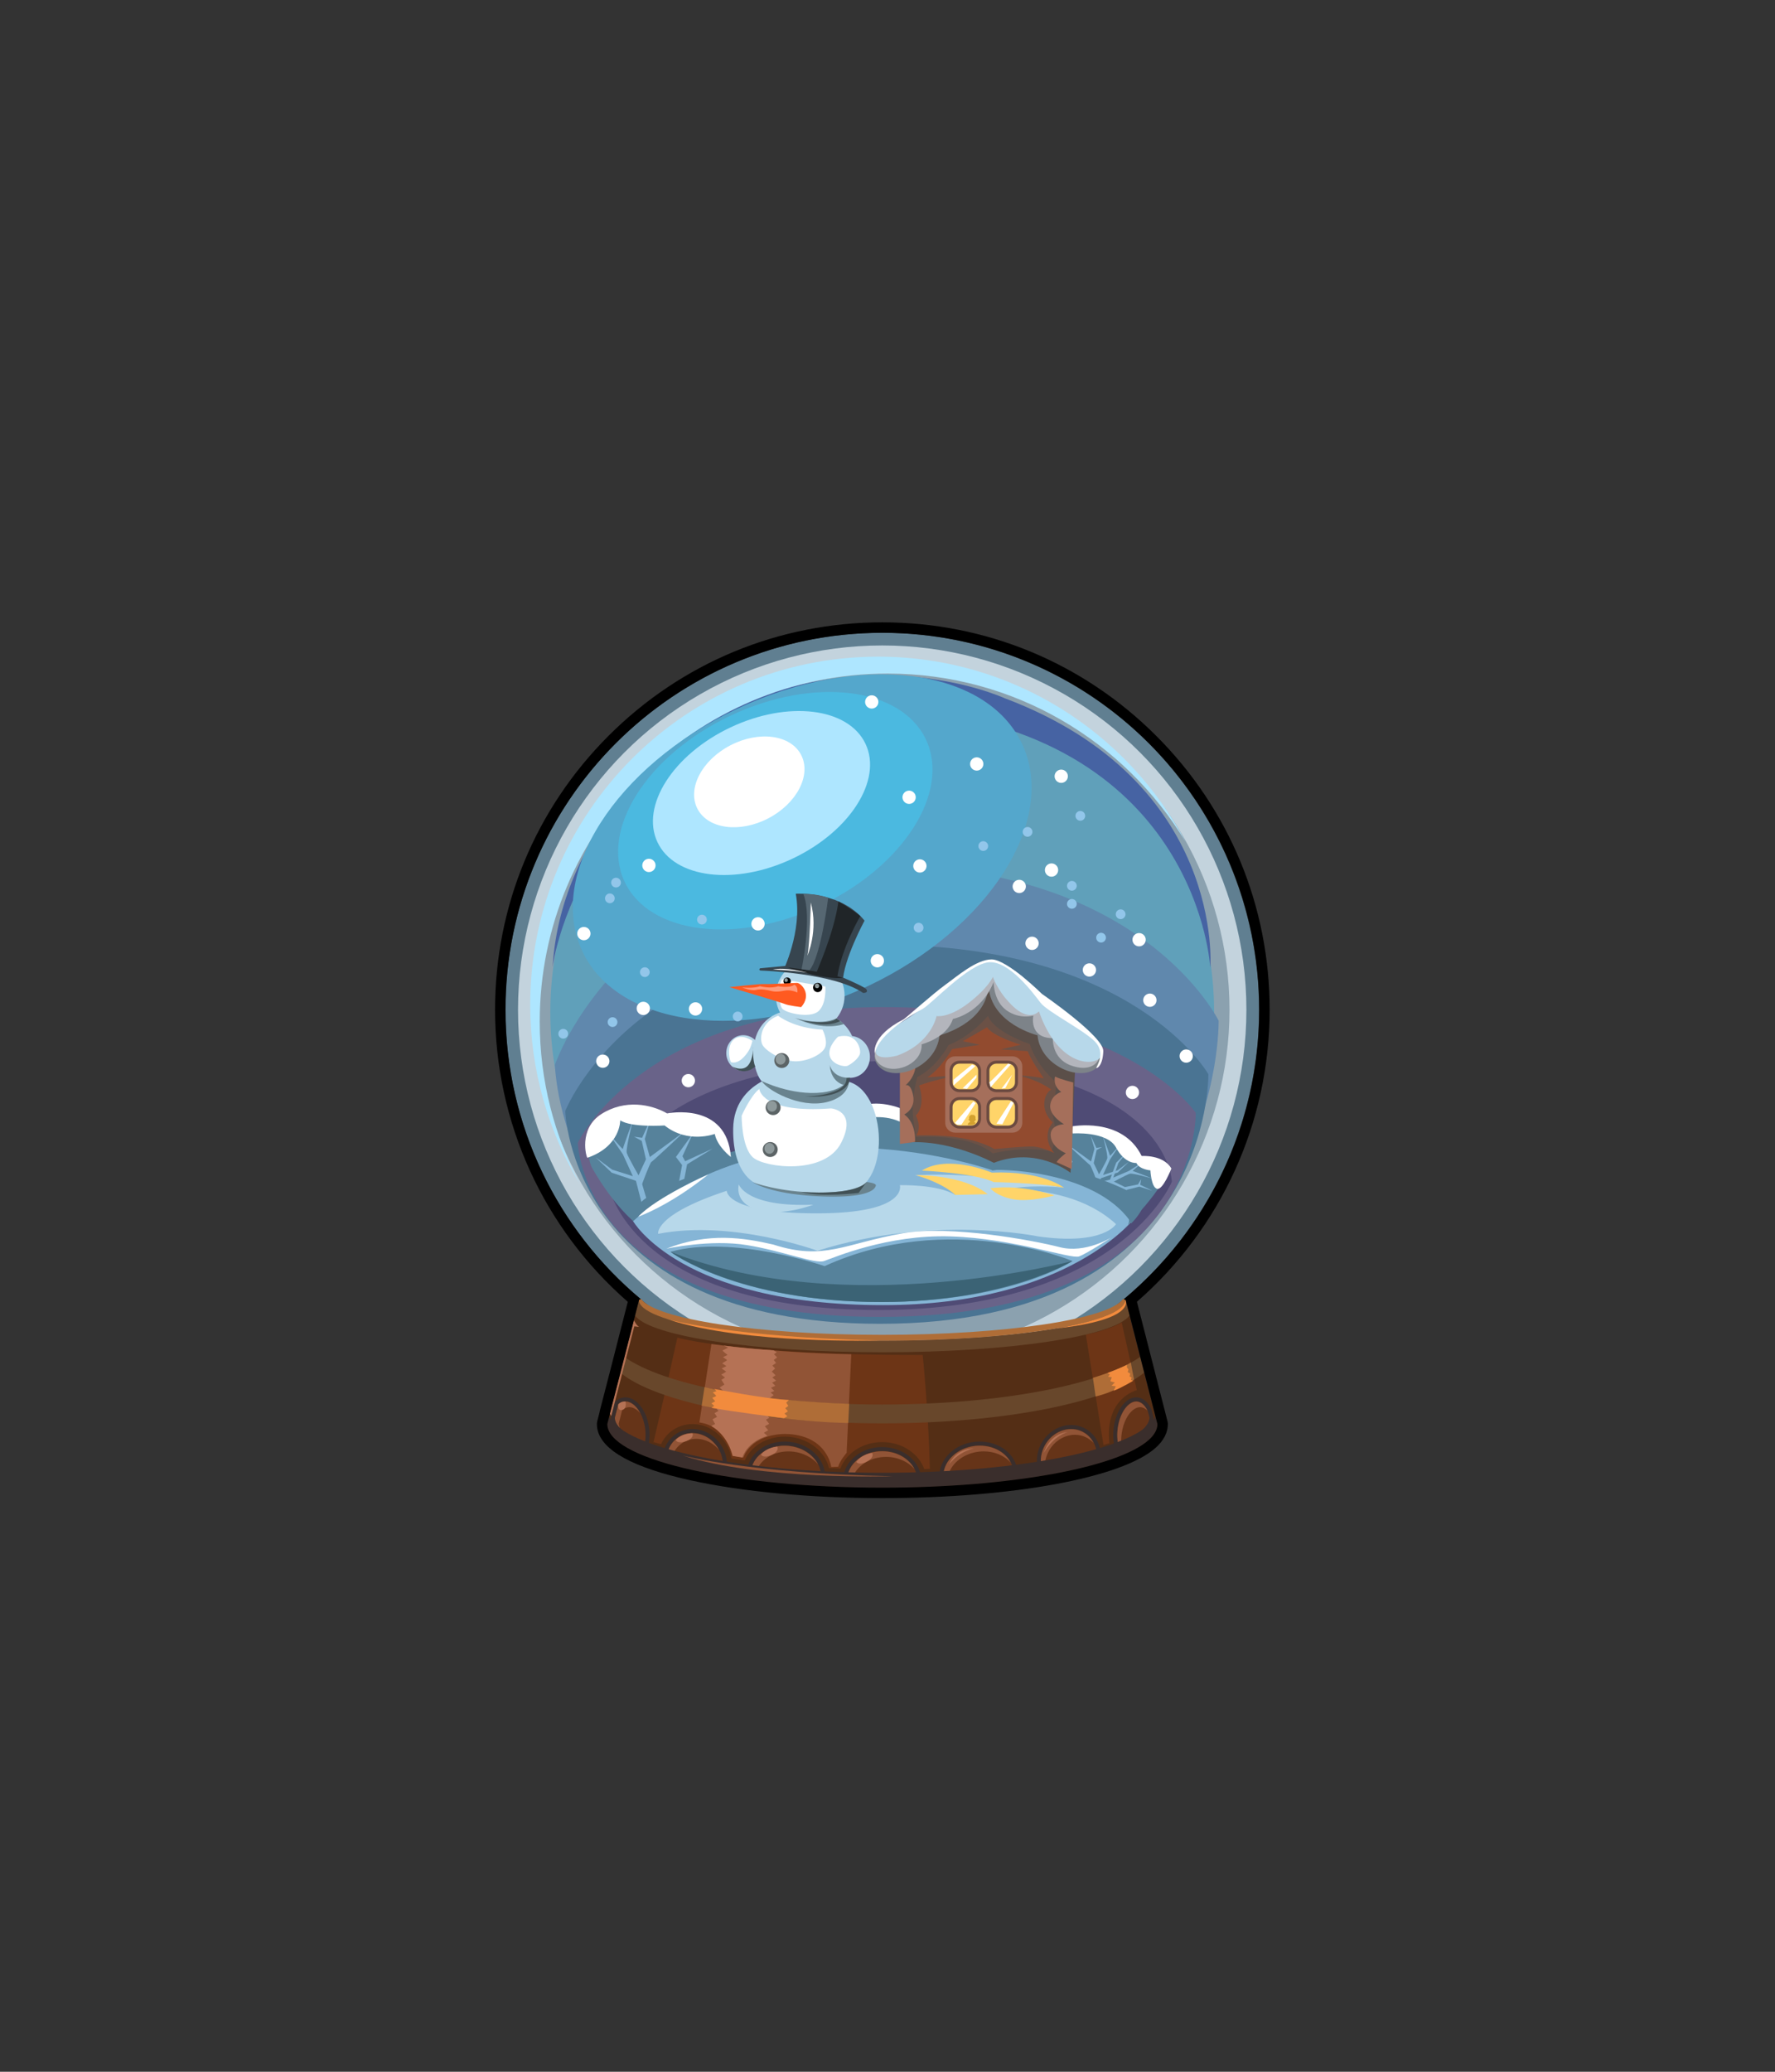<svg version="1.1" id="ALL" xmlns="http://www.w3.org/2000/svg" xmlns:xlink="http://www.w3.org/1999/xlink" x="0px" y="0px"
	 viewBox="0 0 510.24 595.28" style="enable-background:new 0 0 510.24 595.28;" xml:space="preserve">
<rect x="0" y="0" width="510.24" height="595.28" fill="#333333" stroke="none"/>
<style type="text/css">
	.st0{fill:#5D2D16;}
	.st1{fill:#7A3A2B;}
	.st2{fill:#C5743C;}
	.st3{fill:#C37D46;}
	.st4{fill:#526D32;}
	.st5{fill:#639916;}
	.st6{opacity:0.5;}
	.st7{fill:#83C121;}
	.st8{fill:#BAAB3F;}
	.st9{fill:#A57044;}
	.st10{fill:#B78253;}
	.st11{fill:#7F5038;}
	.st12{fill:#DA211E;}
	.st13{fill:#A80000;}
	.st14{fill:#F42A2A;}
	.st15{fill:#720000;}
	.st16{fill:#E5E7EA;}
	.st17{fill:#CBC8C3;}
	.st18{fill:#B2ACA4;}
	.st19{fill:#B2B6B7;}
	.st20{fill:#E88D0A;}
	.st21{fill:#963600;}
	.st22{fill:#FFD664;}
	.st23{fill:#FFFFFF;}
	.st24{fill:#510E0E;}
	.st25{fill:#D1B8A1;}
	.st26{fill:#3F4042;}
	.st27{fill:#EFEEED;}
	.st28{fill:#965632;}
	.st29{fill:#9E7954;}
	.st30{fill:#C69F6B;}
	.st31{fill:#B7AFA7;}
	.st32{fill:#84330F;}
	.st33{fill:#B3B0A1;}
	.st34{fill:#663E1D;}
	.st35{fill:#AA5B21;}
	.st36{fill:#682A00;}
	.st37{fill:#CC0000;}
	.st38{fill:#880000;}
	.st39{fill:#1BBDEF;}
	.st40{fill:#83FFFF;}
	.st41{fill:#D7FFFE;}
	.st42{fill:#C6541A;}
	.st43{fill:#8C3610;}
	.st44{fill:#D86C00;}
	.st45{fill:#F2790A;}
	.st46{fill:#F2B30A;}
	.st47{fill:#1A2B0E;}
	.st48{fill:#F78F1E;}
	.st49{fill:#FFD683;}
	.st50{fill:#FFBD48;}
	.st51{fill:#87FFFF;}
	.st52{fill:#FFCC00;}
	.st53{fill:#5B1E06;}
	.st54{fill:#30541A;}
	.st55{fill:#35720E;}
	.st56{fill:#9E3612;}
	.st57{fill:#48AA09;}
	.st58{fill:#FFA200;}
	.st59{fill:#C1006A;}
	.st60{fill:#7B2322;}
	.st61{fill:#D30056;}
	.st62{fill:#680E37;}
	.st63{fill:#7C193A;}
	.st64{fill:#FF2C72;}
	.st65{fill:#FF5A8D;}
	.st66{fill:#FF48D6;}
	.st67{fill:#FF6D9F;}
	.st68{fill:#E88725;}
	.st69{fill:#E8B425;}
	.st70{fill:#FFD15F;}
	.st71{fill:#893A28;}
	.st72{fill:#FFFF42;}
	.st73{fill:#2C7A3C;}
	.st74{fill:#295B31;}
	.st75{fill:#3BC458;}
	.st76{fill:#5E4031;}
	.st77{fill:#605F33;}
	.st78{fill:#82804A;}
	.st79{fill:#82533F;}
	.st80{fill:#A06955;}
	.st81{fill:#444332;}
	.st82{fill:#66686B;}
	.st83{fill:#B7AF51;}
	.st84{fill:#47462C;}
	.st85{fill:#C17B5D;}
	.st86{fill:#FFD346;}
	.st87{fill:#F7A800;}
	.st88{fill:#ED7601;}
	.st89{fill:#FFE18D;}
	.st90{fill:#FFB857;}
	.st91{fill:#8B9BAF;}
	.st92{fill:#9DC2EA;}
	.st93{fill:#AA0000;}
	.st94{fill:#EF7F22;}
	.st95{fill:#C17E3A;}
	.st96{fill:#82562E;}
	.st97{fill:#542906;}
	.st98{fill:#CE6B13;}
	.st99{fill:#FF9536;}
	.st100{fill:#FFD55F;}
	.st101{fill:#A85007;}
	.st102{fill:#E29652;}
	.st103{fill:#FFA861;}
	.st104{fill:#FF0000;}
	.st105{fill:#5DE7FF;}
	.st106{fill:#32323A;}
	.st107{fill:#D6CBBF;}
	.st108{fill:#EBE0CE;}
	.st109{fill:#E28F01;}
	.st110{fill:#C94727;}
	.st111{fill:#7A2413;}
	.st112{fill:#3B454C;}
	.st113{fill:#5B676D;}
	.st114{fill:#DD5D05;}
	.st115{fill:#FF8939;}
	.st116{fill:#FFF6E9;}
	.st117{fill:#FFCE00;}
	.st118{fill:#C59648;}
	.st119{fill:#936135;}
	.st120{fill:#FCB072;}
	.st121{fill:#CC7E52;}
	.st122{fill:#8E624C;}
	.st123{fill:#AC1212;}
	.st124{fill:#E5231A;}
	.st125{fill:#318D8A;}
	.st126{fill:#F4A32C;}
	.st127{fill:#FFC06C;}
	.st128{fill:#B5720F;}
	.st129{fill:#FFD1AE;}
	.st130{fill:#C4CCCE;}
	.st131{fill:#1F2023;}
	.st132{fill:#E3E5E5;}
	.st133{fill:#3F4144;}
	.st134{fill:#7C0D0D;}
	.st135{fill:#AEB7BA;}
	.st136{fill:#8A909E;}
	.st137{fill:#AA7B57;}
	.st138{fill:#B78570;}
	.st139{fill:#6E7E8E;}
	.st140{fill:#4B5D6B;}
	.st141{fill:#76797C;}
	.st142{fill:#FFCEA9;}
	.st143{fill:#BF744F;}
	.st144{fill:#FCC068;}
	.st145{fill:#D7DFE2;}
	.st146{fill:#7A8E93;}
	.st147{fill:#FF6161;}
	.st148{fill:#EFD5B6;}
	.st149{fill:#505356;}
	.st150{fill:#AAAAAA;}
	.st151{fill:#8E7C6F;}
	.st152{fill:#747B84;}
	.st153{fill:#EDD5C0;}
	.st154{fill:#A0805A;}
	.st155{fill:#725D46;}
	.st156{fill:#AA6333;}
	.st157{fill:#DBC09E;}
	.st158{fill:#6D4029;}
	.st159{fill:#826341;}
	.st160{fill:#E08032;}
	.st161{fill:#AF520C;}
	.st162{fill:#891313;}
	.st163{fill:#B73030;}
	.st164{fill:#E84242;}
	.st165{fill:#562708;}
	.st166{fill:#FFBE71;}
	.st167{fill:#603429;}
	.st168{fill:#FFA124;}
	.st169{fill:#696C70;}
	.st170{fill:#50555B;}
	.st171{fill:#8C9196;}
	.st172{fill:#E0E0E0;}
	.st173{fill:#FF4A4A;}
	.st174{fill:#607F91;}
	.st175{fill:#C3D3DD;}
	.st176{fill:#8BA1AF;}
	.st177{fill:#60A0BA;}
	.st178{fill:#6088AD;}
	.st179{fill:#4A7493;}
	.st180{fill:#696389;}
	.st181{fill:#4663A3;}
	.st182{fill:#AEE6FF;}
	.st183{fill:#54A7CC;}
	.st184{fill:#4BB9E0;}
	.st185{fill:#4F4B75;}
	.st186{fill:#542E15;}
	.st187{fill:#6D3516;}
	.st188{fill:#68472B;}
	.st189{fill:#AF6D37;}
	.st190{fill:#3A2E2C;}
	.st191{fill:#663418;}
	.st192{fill:#915436;}
	.st193{fill:#B57255;}
	.st194{fill:#F28B3D;}
	.st195{fill:#56829B;}
	.st196{fill:#85B5D6;}
	.st197{fill:#B7D8EA;}
	.st198{fill:#3B6375;}
	.st199{fill:#5C6466;}
	.st200{fill:#FF5A20;}
	.st201{fill:#37454F;}
	.st202{fill:#202528;}
	.st203{fill:#566772;}
	.st204{fill:#69838E;}
	.st205{fill:#415156;}
	.st206{fill:#8E999B;}
	.st207{fill:#FF9A7B;}
	.st208{fill:#5B4F49;}
	.st209{fill:#6B5146;}
	.st210{fill:#924B2F;}
	.st211{fill:#A56F5B;}
	.st212{fill:#6B4A40;}
	.st213{fill:#FFD469;}
	.st214{fill:#7D8389;}
	.st215{fill:#B3B5BC;}
	.st216{fill:#92C6EA;}
	.st217{fill:#D3A12F;}
	.st218{fill:#3353A3;}
	.st219{fill:#2D4068;}
	.st220{fill:#09425B;}
	.st221{fill:#FF4800;}
	.st222{fill:#32697C;}
	.st223{fill:#A8E0EF;}
	.st224{fill:#71C0DB;}
	.st225{fill:#6089C6;}
	.st226{fill:#009311;}
	.st227{fill:#08FF2E;}
	.st228{fill:#536D54;}
	.st229{fill:#C84229;}
	.st230{fill:#FF4229;}
	.st231{fill:#C85529;}
	.st232{fill:#FF5529;}
	.st233{fill:#B96829;}
	.st234{fill:#FF6829;}
	.st235{fill:#A48929;}
	.st236{fill:#FF8929;}
	.st237{fill:#A4CC29;}
	.st238{fill:#FFCC29;}
	.st239{fill:#00CE31;}
	.st240{fill:#A1CE31;}
	.st241{fill:#FFFF2E;}
	.st242{fill:#BBEDFF;}
	.st243{fill:#A9E7FF;}
	.st244{fill:#475572;}
	.st245{fill:#FF680C;}
	.st246{fill:#FFFF0C;}
	.st247{fill:#348AA5;}
	.st248{fill:#16638E;}
	.st249{opacity:0.15;fill:#FFFF0C;}
	.st250{opacity:0.15;fill:#71F0DC;}
	.st251{opacity:0.3;fill:#71F0DC;}
	.st252{fill:#80A9B2;}
	.st253{fill:#88E6FF;}
	.st254{fill:#5376A0;}
	.st255{fill:#6D9DCC;}
	.st256{fill:#90B4D3;}
	.st257{fill:#B7B4A7;}
	.st258{fill:#20314F;}
	.st259{fill:#FFD808;}
	.st260{fill:#CCCC6E;}
	.st261{fill:#A5C2D3;}
	.st262{fill:#FF8710;}
	.st263{fill:#C45800;}
	.st264{fill:#2791CC;}
	.st265{fill:#A01717;}
	.st266{fill:#E51717;}
	.st267{fill:#C90D0D;}
	.st268{fill:#FF7171;}
	.st269{fill:#FFB428;}
	.st270{fill:#BC0F0F;}
	.st271{fill:#F76A00;}
	.st272{fill:#C14000;}
	.st273{fill:#AA2800;}
	.st274{fill:#FFAB31;}
	.st275{fill:#F7C27C;}
	.st276{fill:#560D0D;}
	.st277{fill:#960202;}
	.st278{fill:#700F0F;}
	.st279{fill:#CC5200;}
	.st280{fill:#951717;}
	.st281{fill:#71F0DC;}
	.st282{opacity:0.37;fill:#FFFFFF;}
	.st283{opacity:0.5;fill:#A7FFFF;}
	.st284{fill:#FFEB38;}
	.st285{fill:#304777;}
	.st286{fill:#03EDFF;}
	.st287{opacity:0.3;}
	.st288{opacity:0.2;}
	.st289{fill:#74A1B5;}
	.st290{fill:#33F5FF;}
	.st291{opacity:0.3;fill:#33F5FF;}
	.st292{fill:#99FFFF;}
	.st293{fill:#FCF9D9;}
	.st294{fill:#546077;}
	.st295{fill:#E5E1A8;}
	.st296{fill:#478461;}
	.st297{fill:#D3B5A5;}
	.st298{fill:#DE4400;}
	.st299{fill:#F77991;}
	.st300{fill:#FFDCE0;}
	.st301{fill:#663E20;}
	.st302{fill:#9B5D3B;}
	.st303{fill:#3F2D27;}
	.st304{fill:#DBB06B;}
	.st305{fill:#AF834F;}
	.st306{fill:#493B33;}
	.st307{fill:#81574A;}
	.st308{fill:#CC9933;}
	.st309{fill:#FFFF93;}
	.st310{fill:#D1993F;}
	.st311{fill:#D1AA66;}
	.st312{opacity:0.2;fill:#FFFF93;}
	.st313{opacity:0.1;fill:#FFFF93;}
	.st314{opacity:0.1;fill:#FFFF89;}
	.st315{opacity:0.7;}
	.st316{fill:#BC874D;}
	.st317{opacity:0.4;fill:#444951;}
	.st318{opacity:0.3;fill:#373944;}
	.st319{fill:#775742;}
	.st320{opacity:0.5;fill:#444951;}
	.st321{fill:#969436;}
	.st322{fill:#4C3529;}
	.st323{fill:#D8A355;}
	.st324{fill:#FFD578;}
	.st325{opacity:0.4;fill:#FFD578;}
	.st326{fill:#A79253;}
	.st327{fill:#CBAC4E;}
	.st328{fill:#5E4F2A;}
	.st329{opacity:0.6;fill:#52575E;}
	.st330{fill:#E5CF4A;}
	.st331{opacity:0.6;}
	.st332{fill:#444951;}
	.st333{fill:#1D1D1D;}
	.st334{fill:#1D1D1B;}
	.st335{fill:#D38C54;}
	.st336{fill:#B4FFFF;}
	.st337{opacity:0.4;fill:#FFFFFF;}
	.st338{opacity:0.7;fill:#7A3A2B;}
	.st339{fill:#D3AF85;}
	.st340{fill:#F9CB9D;}
	.st341{opacity:0.6;fill:#5D2D16;}
	.st342{opacity:0.29;fill:#5D2D16;}
	.st343{fill:#4F3220;}
	.st344{fill:#775542;}
	.st345{fill:#E2C54C;}
	.st346{fill:#F2E8B3;}
	.st347{fill:#F7F8F6;}
	.st348{fill:#976616;}
	.st349{fill:#6F3B0C;}
	.st350{fill:#5A0C0C;}
	.st351{opacity:0.44;}
	.st352{opacity:0.46;fill:#350B00;}
	.st353{fill:#B1B4B9;}
	.st354{fill:#B1B4A5;}
	.st355{fill:#C9CACC;}
	.st356{fill:#E9EAEC;}
	.st357{opacity:0.5;fill:#E9EAEC;}
	.st358{opacity:0.4;fill:#E9EAEC;}
	.st359{opacity:0.7;fill:#FFFFFF;}
	.st360{opacity:0.5;fill:#FFFFFF;}
</style>
<g>
	<circle class="st174" cx="253.6" cy="290.15" r="108.33"/>
	<circle class="st175" cx="253.6" cy="290.15" r="104.69"/>
	<circle class="st176" cx="253.6" cy="290.15" r="99.83"/>
	<path class="st177" d="M253.6,195.4c-52.69,0-95.41,42.72-95.41,95.41c0,9.89,1.5,19.42,4.3,28.39
		c4.43-7.68,29.24-42.64,92.88-42.64c46.4,0,83.71,24.74,91.97,32.08c1.09-5.78,1.67-11.73,1.67-17.83
		C349.01,238.11,306.3,195.4,253.6,195.4z"/>
	<path class="st178" d="M159.52,305.93c0,0,19.5-57.2,94.27-57.2s96.52,44.54,96.52,44.54s1.5,85.99-97.44,85.99
		C161.01,379.26,159.52,305.93,159.52,305.93z"/>
	<path class="st179" d="M162.49,319.2c0,0,18.9-47.71,91.34-47.71s93.52,37.15,93.52,37.15s1.45,71.73-94.4,71.73
		C163.93,380.37,162.49,319.2,162.49,319.2z"/>
	<path class="st180" d="M166.09,328.38c0,0,18.16-39,87.77-39s89.87,30.37,89.87,30.37s1.39,58.64-90.72,58.64
		C167.49,378.38,166.09,328.38,166.09,328.38z"/>
	<path class="st181" d="M347.91,278.11c0,0,4.42-53.67-59.19-77.52c0,0-43.73-20.1-91.88,10.16c0,0-35.56,25.84-37.99,67.14
		c0,0,9.06-73.99,103.8-73.99C344.6,212.52,347.91,278.11,347.91,278.11z"/>
	<path class="st182" d="M155.15,293.55c0-55.23,44.78-100.01,100.01-100.01c36.35,0,68.17,19.4,85.68,48.4
		c-16.78-31.67-50.08-53.26-88.42-53.26c-55.23,0-100.01,44.78-100.01,100.01c0,18.88,5.24,36.54,14.33,51.61
		C159.34,326.35,155.15,310.44,155.15,293.55z"/>
	
		<ellipse transform="matrix(0.904 -0.427 0.427 0.904 -81.934 121.746)" class="st183" cx="230.63" cy="243.66" rx="69.89" ry="44.07"/>
	
		<ellipse transform="matrix(0.904 -0.427 0.427 0.904 -78.148 117.433)" class="st184" cx="222.9" cy="233.06" rx="47.9" ry="30.2"/>
	
		<ellipse transform="matrix(0.904 -0.427 0.427 0.904 -76.361 115.25)" class="st182" cx="218.93" cy="227.98" rx="33.08" ry="20.86"/>
	<path class="st185" d="M175.42,342.17c0,0,5.08-37.33,82.82-37.33s78.63,34.7,78.63,34.7s-15.02,36.86-84.37,36.86
		S175.42,342.17,175.42,342.17z"/>
</g>
<g>
	<path class="st186" d="M323.54,373.49c0,6.49-31.31,11.75-69.94,11.75s-69.94-5.26-69.94-11.75l-9.13,35.68
		c0,10.09,35.4,18.28,79.07,18.28s79.07-8.18,79.07-18.28L323.54,373.49z"/>
	<path class="st187" d="M322.44,380l4.34,19.44c0,0-9.28,2.21-7.88,15.24l-1.69,0.52l-5.08-31.73
		C312.13,383.46,318.02,382.43,322.44,380z"/>
	<path class="st187" d="M199.08,409.18c0.95,0,1.9,0.13,2.83,0.39c4.42,1.24,7.65,5.07,8.35,9.51c1.28,0.19,2.55,0.37,3.83,0.54
		c1.77-4.07,6.24-6.84,11.47-6.84c0.54,0,1.1,0.03,1.64,0.09c5.6,0.64,9.98,4.34,11.1,8.94c1.11,0.06,2.2,0.11,3.27,0.15
		c1.65-4.43,6.42-7.6,12.03-7.6c5.67,0,10.48,3.24,12.08,7.74c1.05-0.04,1.62-0.07,1.62-0.07c-0.37-16.05-2.06-32.69-2.06-32.69
		c-53.74,0-70.53-5.01-70.53-5.01c-3.02,13.77-6.85,30.04-6.85,30.04c0.72,0.2,1.44,0.4,2.16,0.59
		C191.65,411.44,195.08,409.18,199.08,409.18z"/>
	<path class="st188" d="M253.6,388.56c36.64,0,66.84-4.62,71.09-10.59l-1.15-4.48c0,6.49-31.31,11.75-69.94,11.75
		c-38.63,0-69.94-5.26-69.94-11.75l-1.15,4.48C186.77,383.93,216.96,388.56,253.6,388.56z"/>
	<path class="st189" d="M322.86,373.22c-4.14,5.81-33.57,10.32-69.29,10.32c-35.72,0-65.15-4.51-69.29-10.32l-0.65,0.27
		c0,6.49,31.31,11.75,69.94,11.75c38.63,0,69.94-5.26,69.94-11.75L322.86,373.22z"/>
	<path class="st190" d="M182.27,402.27c-1.95-1.23-4-0.94-5.56,0.55l-1.12,4.38c0,3.3,3.85,6.39,10.55,9.05
		c0.16-0.5,0.3-1.04,0.4-1.61C187.37,409.67,185.44,404.28,182.27,402.27z"/>
	<path class="st190" d="M201.53,410.94c-4.79-1.33-9.62,1.37-10.83,6.34c-0.04,0.18-0.07,0.37-0.1,0.55
		c5.08,1.61,11.28,3.01,18.33,4.15C209.47,417.01,206.21,412.25,201.53,410.94z"/>
	<path class="st190" d="M227.03,414.28c-5.89-0.66-11.34,2.68-12.23,7.79c-0.04,0.25-0.06,0.51-0.08,0.76
		c6.88,0.92,14.4,1.6,22.39,1.99c0.01-0.07,0.02-0.15,0.03-0.22C237.46,419.44,232.92,414.96,227.03,414.28z"/>
	<path class="st190" d="M253.59,415.78c-5.92,0-10.94,3.95-11.23,9.12c0,0.05,0,0.09,0,0.14c3.67,0.12,7.41,0.19,11.22,0.19
		c3.81,0,7.56-0.07,11.22-0.19c0-0.05,0-0.09,0-0.14C264.53,419.73,259.51,415.79,253.59,415.78z"/>
	<path class="st190" d="M280.15,414.28c-5.88,0.67-10.42,5.15-10.11,10.33c0,0.07,0.02,0.15,0.03,0.22
		c7.99-0.4,15.52-1.08,22.4-1.99c-0.02-0.25-0.04-0.51-0.08-0.76C291.5,416.97,286.04,413.62,280.15,414.28z"/>
	<path class="st190" d="M305.46,409.78c-4.76,1.34-8.05,6.31-7.31,11.41c0.04,0.27,0.1,0.53,0.16,0.79
		c6.97-1.13,13.1-2.51,18.14-4.1c-0.02-0.59-0.1-1.18-0.24-1.76C315.01,411.14,310.21,408.45,305.46,409.78z"/>
	<path class="st190" d="M331.59,407.2l-0.53-2.06c-1.43-3.37-4.21-4.59-6.8-2.88c-3.02,2.01-4.86,7.41-4.06,12.38
		c0.1,0.64,0.25,1.23,0.43,1.78C327.59,413.72,331.59,410.57,331.59,407.2z"/>
	<g>
		<path class="st191" d="M185.36,414.7c-5.47-2.35-8.51-4.94-8.62-7.37l1-3.9c0.63-0.52,1.33-0.8,2.04-0.8
			c0.62,0,1.25,0.2,1.87,0.59c2.81,1.78,4.49,6.82,3.75,11.23C185.39,414.54,185.38,414.62,185.36,414.7z"/>
		<path class="st191" d="M207.83,420.65c-6.03-1.02-11.36-2.22-15.88-3.59c0.99-3.21,3.8-5.33,7.13-5.33c0.71,0,1.44,0.1,2.14,0.3
			C204.99,413.08,207.71,416.73,207.83,420.65z"/>
		<path class="st191" d="M236,423.63c-6.98-0.37-13.69-0.97-19.98-1.78c0.89-3.8,4.82-6.52,9.53-6.52c0.45,0,0.9,0.03,1.35,0.08
			C231.91,415.98,235.73,419.51,236,423.63z"/>
		<path class="st191" d="M253.59,424.1c-3.28,0-6.63-0.05-9.96-0.15c0.79-4,4.96-7.03,9.96-7.03c4.99,0,9.15,3.02,9.95,7.03
			C260.22,424.05,256.88,424.1,253.59,424.1z"/>
		<path class="st191" d="M271.19,423.63c0.28-4.14,4.09-7.65,9.09-8.23c0.45-0.05,0.9-0.08,1.35-0.08c4.71,0,8.65,2.72,9.53,6.52
			C284.88,422.66,278.17,423.26,271.19,423.63z"/>
		<path class="st191" d="M299.24,420.67c-0.45-4.37,2.36-8.63,6.53-9.8c0.7-0.2,1.41-0.3,2.12-0.3c3.47,0,6.37,2.33,7.21,5.81
			c0.05,0.22,0.1,0.45,0.13,0.69C310.69,418.44,305.32,419.65,299.24,420.67z"/>
		<path class="st191" d="M321.33,414.47c-0.71-4.42,0.89-9.47,3.57-11.26c0.58-0.38,1.16-0.58,1.73-0.58c1.31,0,2.55,1.08,3.34,2.88
			l0.47,1.82c-0.11,2.5-3.29,5.15-9.03,7.55C321.38,414.75,321.36,414.61,321.33,414.47z"/>
	</g>
	<g>
		<path class="st192" d="M178.86,405.12c0.63-0.52,1.33-0.8,2.04-0.8c0.62,0,1.25,0.2,1.87,0.59c0.46,0.29,0.88,0.67,1.27,1.11
			c-0.64-1.18-1.45-2.14-2.38-2.73c-0.62-0.39-1.25-0.59-1.87-0.59c-0.72,0-1.42,0.27-2.04,0.8l-1,3.9
			c0.04,0.95,0.53,1.92,1.43,2.89c-0.19-0.43-0.3-0.85-0.32-1.27L178.86,405.12z"/>
		<path class="st192" d="M200.19,413.43c0.71,0,1.44,0.1,2.14,0.3c1.72,0.48,3.22,1.51,4.35,2.85c-1.16-2.13-3.11-3.81-5.47-4.47
			c-0.71-0.2-1.43-0.3-2.14-0.3c-3.33,0-6.14,2.12-7.13,5.33c0.51,0.16,1.04,0.31,1.58,0.46
			C194.77,415.05,197.28,413.43,200.19,413.43z"/>
		<path class="st192" d="M226.67,417.03c0.45,0,0.9,0.03,1.35,0.08c2.95,0.34,5.48,1.7,7.12,3.61c-1.44-2.73-4.5-4.8-8.23-5.23
			c-0.45-0.05-0.9-0.08-1.35-0.08c-4.71,0-8.65,2.72-9.53,6.52c0.53,0.07,1.08,0.13,1.62,0.19
			C219.06,419.09,222.57,417.03,226.67,417.03z"/>
		<path class="st192" d="M254.71,418.61c3.34,0,6.29,1.36,8.13,3.45c-1.56-2.99-5.11-5.06-9.25-5.07c-5,0-9.17,3.03-9.96,7.03
			c0.54,0.02,1.09,0.02,1.63,0.04C246.71,420.87,250.39,418.62,254.71,418.61z"/>
		<path class="st192" d="M281.4,417.1c0.45-0.05,0.9-0.08,1.35-0.08c3.19,0,6.02,1.25,7.79,3.23c-1.5-2.9-4.92-4.85-8.91-4.85
			c-0.45,0-0.9,0.03-1.35,0.08c-5,0.57-8.81,4.09-9.09,8.23c0.49-0.03,0.96-0.06,1.45-0.09C273.7,420.26,277.11,417.6,281.4,417.1z"
			/>
		<path class="st192" d="M306.88,412.56c0.7-0.2,1.41-0.3,2.12-0.3c2.12,0,4.02,0.88,5.38,2.35c-1.27-2.43-3.68-3.97-6.49-3.97
			c-0.71,0-1.42,0.1-2.12,0.3c-4.17,1.17-6.98,5.43-6.53,9.8c0.38-0.06,0.74-0.13,1.12-0.2
			C300.72,416.87,303.29,413.57,306.88,412.56z"/>
		<path class="st192" d="M326.02,404.9c0.58-0.38,1.16-0.58,1.73-0.58c0.74,0,1.46,0.36,2.09,0.99c-0.79-1.63-1.97-2.61-3.2-2.61
			c-0.57,0-1.15,0.19-1.73,0.58c-2.68,1.78-4.28,6.83-3.57,11.26c0.02,0.14,0.05,0.28,0.07,0.42c0.3-0.13,0.6-0.25,0.89-0.38
			C322.14,410.59,323.66,406.47,326.02,404.9z"/>
	</g>
	<path class="st190" d="M253.6,423.18c-40.56,0-73.96-7.06-78.52-16.15l-0.55,2.15c0,10.09,35.4,18.28,79.07,18.28
		c43.67,0,79.07-8.18,79.07-18.28l-0.55-2.15C327.57,416.12,294.16,423.18,253.6,423.18z"/>
	<path class="st192" d="M201.04,408.71l3.46-22.53c0,0,17.08,2.5,40.2,2.94l-1.33,28.34c0,0-1.91,2.13-2.43,3.98l-1.99,0.07
		c0,0-1.1-9.35-13.4-9.5c-10.01,0.29-11.85,6.77-11.85,6.77l-2.72-0.44C210.98,418.36,209.21,409.89,201.04,408.71z"/>
	<path class="st188" d="M179.47,389.88l-1.16,4.52c10.22,8.45,40.05,14.57,75.29,14.57s65.07-6.12,75.29-14.57l-1.16-4.52
		c-11.18,7.99-40.15,13.68-74.13,13.68C219.62,403.56,190.65,397.87,179.47,389.88z"/>
	<path class="st189" d="M202.53,398.55l-0.83,5.34c0,0,22.09,4.6,42.13,4.99l0.28-5.52C244.11,403.36,218.87,402.69,202.53,398.55z"
		/>
	<path class="st189" d="M314.17,395.9c0,0,8.23-2.54,10.88-4.42l0.94,4.91c0,0-5.3,3.53-11.04,4.86L314.17,395.9z"/>
	<path class="st193" d="M222.35,387.98l0.93,0.56l-0.8,0.57l0.91,0.91l-0.97,0.74l0.68,0.86l-1.08,0.74l0.8,0.86l-0.97,0.86
		l1.08,1.08l-0.91,0.63l1.08,0.91l-1.14,0.57l0.91,0.91l-1.25,0.57l0.97,0.91l-1.08,0.46l0.91,0.74l-1.31,0.97l0.97,2.22l-1.2,0.34
		l0.63,1.25l-1.54,0.57l1.2,1.14l-0.97,0.57l0.91,1.2l-1.25,0.68l0.97,1.14l-1.25,0.74l1.03,0.91c0,0-5.49,1.27-7.22,6.2l-2.81-0.46
		c0,0-1.08-5.63-6.1-8.59l1.08-0.57l-0.74-1.37l1.31-0.68l-0.74-1.08l1.14-0.63l-0.86-1.08l1.31-0.91c0,0-0.86-0.68-0.68-0.74
		c0.17-0.06,1.2-1.03,1.2-1.03s-1.08-1.14-0.91-1.2c0.17-0.06,1.31-0.8,1.31-0.8l-1.03-0.97l1.37-0.86l-0.86-1.37l1.03-0.63
		c0,0-1.2-0.91-1.03-0.91c0.17,0,1.37-0.8,1.37-0.8l-1.31-0.91l1.37-0.68l-1.2-0.8l1.43-0.91l-1.2-0.86l1.31-0.63
		c0,0-1.6-1.25-1.43-1.31c0.17-0.06,1.6-0.8,1.6-0.8l-1.31-0.57C212.81,387.25,217.59,387.69,222.35,387.98z"/>
	<path class="st194" d="M192.28,379.19c0,0,19.21,5.15,60.37,5.96C252.65,385.15,214.29,386.33,192.28,379.19z"/>
	<path class="st192" d="M196.25,418.21c0,0,19.21,5.15,60.37,5.96C256.62,424.17,218.27,425.35,196.25,418.21z"/>
	<path class="st194" d="M303.55,381.73c0,0,19.84-3.04,19.95-8.24C323.51,373.49,326.97,379.15,303.55,381.73z"/>
	<path class="st194" d="M205.35,399.1c0,0,15.46,2.98,21.42,3.15l-0.77,0.77l0.61,0.94l-0.88,0.66l0.77,0.88l-0.99,0.66l0.83,0.77
		l-0.99,0.55c0,0-15.02-1.88-20.82-2.98l0.77-0.55l-0.77-0.72l1.05-0.61l-0.83-0.99c0,0,1.1-0.39,1.1-0.55s-0.94-0.99-0.94-0.99
		l1.05-0.39L205.35,399.1z"/>
	<path class="st194" d="M318.37,394.52c0,0,4.03-1.55,5.58-2.37v0.77l0.44,0.55l-0.22,0.77l0.72,0.44l-0.17,0.83l0.55,0.28
		l-0.17,0.72l0.66,0.22c0,0-3.48,2.1-5.63,2.87l0.61-1.27l-1.21-0.17l0.94-0.94c0,0-1.33-0.28-1.27-0.44
		c0.06-0.17,0.39-1.05,0.39-1.05l-1.05-0.17l0.5-0.66L318.37,394.52z"/>
	<path class="st193" d="M194.23,413.76c0,0,0.48,1.25,2.98,0.33c2.5-0.92,1.87-2.28,1.87-2.28S196.11,411.73,194.23,413.76z"/>
	<path class="st193" d="M218.76,417.94c0,0,0.56,1.22,3,0.12c2.43-1.09,1.7-2.4,1.7-2.4S220.49,415.79,218.76,417.94z"/>
	<path class="st193" d="M246.16,420.04c0,0,0.64,1.18,3-0.07c2.36-1.24,1.55-2.5,1.55-2.5S247.76,417.78,246.16,420.04z"/>
	<path class="st193" d="M177.74,403.5c0,0-0.34,2.01,1.12,1.62c1.46-0.39,0.93-2.42,0.93-2.42S178.52,402.57,177.74,403.5z"/>
	<path class="st193" d="M272.85,420.71c0,0,1.69-4.45,7.18-4.56C280.03,416.15,275.98,416.81,272.85,420.71z"/>
	<path class="st193" d="M300.09,417.44c0,0,1.36-5.41,6.88-6C306.98,411.44,302.93,412.39,300.09,417.44z"/>
	<path class="st193" d="M175.27,406.17l6.96-26.91c0,0,0.52,1.4,1.47,1.99l-1.36-0.15l-6.63,25.77L175.27,406.17z"/>
</g>
<g>
	<path class="st195" d="M181.97,350.85c0,0,11.63-23.26,53.6-23.26s84.66,0.44,90.99,21.94L181.97,350.85z"/>
	<path class="st196" d="M181.97,350.85c0,0,13.69,24.15,71.85,24.15c53.89,0,72.74-25.47,72.74-25.47s-13.84-17.08-41.23-13.25
		C285.33,336.27,223.2,314.33,181.97,350.85z"/>
	<path class="st195" d="M192.72,359.68c0,0,18.7,14.43,60.66,14.43c37.25,0,54.92-11.78,54.92-11.78s-35.48-14.87-71.26,1.47
		C237.04,363.8,210.54,354.68,192.72,359.68z"/>
	<path class="st197" d="M298.44,355.26c0,0-30.18-6.33-63.46,4.12c0,0-24.44-8.98-45.79-4.86c0,0-1.33-5.45,19.73-12.37
		c0,0-0.44,6.48,25.91,6.48s23.85-8.1,23.85-8.1s10.9-0.29,15.9,2.8c0,0,29.45-6.92,46.23,8.39
		C320.82,351.73,317.28,357.91,298.44,355.26z"/>
	<path class="st23" d="M191.54,358.8c0,0,12.66-2.8,23.26-1.03s19.44,5.45,22.09,4.56c2.65-0.88,18.11-7.66,36.37-7.07
		s34.6,6.63,36.96,5.74c2.36-0.88,9.28-5.45,9.28-5.45s-7.51,4.71-14.87,2.8c-7.36-1.91-31.38-6.42-45.2-3.98
		c-16.64,2.94-22.53,7.95-37.1,3.24C214.07,355.71,203.76,353.94,191.54,358.8z"/>
	<path class="st198" d="M192.72,359.68c0,0,19.44,14.43,60.66,14.43c35.63,0,54.92-11.78,54.92-11.78S243.08,379.56,192.72,359.68z"
		/>
	<path class="st195" d="M209.98,332.88c0,0-0.88-16.01-18.22-12.37c-0.55,0-8.72-5.3-17.23,0.55c-8.5,5.85-4.42,14.36-4.42,14.36
		c3.4,5.95,7.28,11.2,11.85,15.42c0,0,10.45-11.01,28.45-18.18"/>
	<path class="st195" d="M298.99,327.03c0,0,9.83-5.52,18.55-2.76c8.72,2.76,10.16,8.5,10.16,8.5s7.29-0.55,7.51,3.64
		c0.22,4.2-11.82,16.45-11.82,16.45s10.38-6.4-30.26-21.75C295.12,326.04,298.99,327.03,298.99,327.03z"/>
	<path class="st195" d="M225.78,328.8c-0.22,0.04,6.74-6.18,21.09-10.38c14.36-4.2,32.8,11.26,32.8,11.26
		S247.97,326.15,225.78,328.8z"/>
	<path class="st23" d="M247.49,321.55c0,0,5.89-1.69,11.19,0.74v-3.9c0,0-6.55-2.65-11.71-0.37
		C241.82,320.3,247.49,321.55,247.49,321.55z"/>
	<polygon class="st196" points="199.16,325.71 194.3,332.44 196.07,334.76 194.41,343.71 195.96,342.71 197.51,334.54 204.9,330.01 
		196.95,333.66 196.18,332.22 	"/>
	<g>
		<path class="st196" d="M181.93,321.95c0,0-2.1,8.06-1.77,9.28c0.33,1.21,3.98,7.51,3.98,7.51l2.65,8.94l-1.55,1.1l-2.43-9.5
			l-6.96-2.32l-4.64-4.42l4.75,3.53l5.96,1.88l-2.87-6.29l-4.2-6.18c0,0,4.2,4.97,4.2,4.64S181.93,321.95,181.93,321.95z"/>
		<path class="st196" d="M184.36,340.95c0.11-0.66,2.54-6.96,2.87-7.07c0.33-0.11,9.61-8.83,9.61-8.83l-10.05,7.4l-1.44-5.19
			l1.55-5.41l-2.32,5.08l-2.32-0.33l2.21,1.21l1.21,5.3l-2.87,6.18L184.36,340.95z"/>
	</g>
	<polygon class="st196" points="304.88,329.03 308.33,333.76 307.1,335.4 308.3,341.69 307.2,341 306.08,335.25 300.85,332.08 
		306.47,334.62 307.01,333.61 	"/>
	<g>
		<path class="st196" d="M317.01,326.32c0,0,1.51,5.67,1.28,6.53c-0.23,0.86-2.77,5.31-2.77,5.31l-1.83,6.31l1.09,0.77l1.68-6.7
			l4.89-1.66l3.25-3.13l-3.33,2.51l-4.19,1.34l2-4.45l2.93-4.37c0,0-2.94,3.52-2.94,3.28C319.06,331.83,317.01,326.32,317.01,326.32
			z"/>
		<path class="st196" d="M315.37,339.71c-0.08-0.47-1.81-4.89-2.05-4.97c-0.23-0.08-6.8-6.19-6.8-6.19l7.11,5.18l0.99-3.66
			l-1.11-3.81l1.65,3.57l1.63-0.24l-1.55,0.86l-0.84,3.74l2.05,4.35L315.37,339.71z"/>
	</g>
	<g>
		<path class="st196" d="M331.32,338.65c0,0-5.64-1.62-6.5-1.41c-0.86,0.21-5.36,2.66-5.36,2.66l-6.35,1.7l-0.75-1.11l6.73-1.54
			l1.76-4.86l3.2-3.19l-2.58,3.28l-1.43,4.17l4.49-1.91l4.43-2.84c0,0-3.58,2.87-3.34,2.87S331.32,338.65,331.32,338.65z"/>
		<path class="st196" d="M317.89,340.02c0.46,0.09,4.85,1.92,4.93,2.15c0.07,0.24,4.99,4.63,4.99,4.63l-3.97-4.92l3.68-0.92
			l3.78,1.19l-3.54-1.73l0.28-1.63l-0.9,1.53l-3.76,0.76l-4.3-2.13L317.89,340.02z"/>
	</g>
	<path class="st195" d="M325.16,351.55c0,0,4.42-4.31,3.31-6.63c-1.1-2.32-21.42-10.6-35.89-12.37s-6.99,4.12-7.25,3.72
		c-0.26-0.4,29.01-0.63,39.72,14.83"/>
	<path class="st195" d="M181.97,350.85c0,0,12.77-12.22,35.41-18.29C217.38,332.55,178.92,341.09,181.97,350.85z"/>
	<path class="st197" d="M226.22,308.26c0,0-15.24,1.88-15.46,16.01c-0.22,14.13,7.29,16.12,7.29,16.12s12.48,4.97,25.73,2.43
		c13.25-2.54,10.82-32.02-1.66-32.25C231.52,310.8,226.22,308.26,226.22,308.26z"/>
	<path class="st197" d="M234.28,314.99c0,0-12.92-0.11-15.9-5.08c-2.98-4.97-3.31-16.9,7.07-19.33
		c10.38-2.43,19.44,2.43,20.32,10.16C246.65,308.48,242.12,315.22,234.28,314.99z"/>
	<ellipse class="st197" cx="232.9" cy="286.06" rx="9.88" ry="10.16"/>
	<path class="st23" d="M218.27,312.9c0,0,0.55,7.07,20.6,5.58c0,0,7.67,0.55,2.93,9.88c-4.75,9.33-21.87,7.18-25.29,4.25
		c-3.42-2.93-3.31-12.04-3.31-12.04S215.78,314.77,218.27,312.9z"/>
	<path class="st23" d="M223.68,291.86c0,0,4.47,3.59,12.75,3.98c0,0,1.49,2.82,0.83,4.91c-0.66,2.1-5.02,4.25-8.67,4.2
		c-3.64-0.06-8.67-2.98-9.5-4.91C218.27,298.1,218.93,293.63,223.68,291.86z"/>
	<ellipse class="st197" cx="213.68" cy="302.57" rx="4.91" ry="5.13"/>
	<ellipse class="st197" cx="244.33" cy="303.68" rx="5.74" ry="6.02"/>
	<path class="st23" d="M224.17,284.13c0,0-0.33,4.2,0.61,5.58c0.94,1.38,8.01,2.98,10.44,0.88c2.43-2.1,2.04-7.12,2.04-7.12
		l-12.42-2.1C224.84,281.37,224.01,282.47,224.17,284.13z"/>
	<circle class="st199" cx="221.41" cy="330.29" r="2.15"/>
	<circle class="st199" cx="222.24" cy="318.25" r="2.15"/>
	<circle class="st199" cx="224.73" cy="304.72" r="2.15"/>
	<circle cx="226.27" cy="281.92" r="1.05"/>
	<circle cx="235.05" cy="283.74" r="1.33"/>
	<path class="st200" d="M209.65,283.63c0,0,8.94-0.99,10.16-0.88c1.21,0.11,8.06-0.33,9.28-0.33s4.42,3.31,1.21,6.96
		c0,0-3.64-0.44-4.64-0.88C224.67,288.05,209.65,283.63,209.65,283.63z"/>
	<path class="st201" d="M225,279.22c0,0,5.74-11.71,3.75-22.42c0,0,12.81-0.88,19.77,7.73c0,0-6.07,11.15-6.29,17.78
		C242.23,282.31,233.62,279.66,225,279.22z"/>
	<path class="st201" d="M218.93,278.88c0,0,20.76,0.66,29.15,6.4c0,0,1.66,0.11,0.99-0.99c-0.66-1.1-13.47-6.18-13.47-6.18
		l-6.52-0.88l-10.6,0.99C218.49,278.22,217.82,278.88,218.93,278.88z"/>
	<path class="st202" d="M234.72,279.44c0-0.33,5.08-11.37,6.29-20.43c0,0,4.53,2.65,6.29,4.2c0,0-5.52,9.39-6.63,17.67
		L234.72,279.44z"/>
	<path class="st202" d="M226.36,277.96c0,0,10.9,1.25,15.9,3.02C242.27,280.98,237.78,281.79,226.36,277.96z"/>
	<path class="st203" d="M238.07,257.94c0,0-2.06,16.86-5.37,20.83l-2.28-0.29c0,0,3.17-14.94,0.52-21.57
		C230.93,256.91,233.8,256.54,238.07,257.94z"/>
	<path class="st204" d="M244.03,309.77c0,0,0.98,5.14-6.48,6.92c-7.73,1.84-17.15-3.53-18.63-6.11c0,0,8.61,4.34,17.52,3.31
		C243.08,313.08,244.03,309.77,244.03,309.77z"/>
	<path class="st204" d="M228.5,292.47c0,0,7.14,2.43,11.93,0.15c0.64,0.33,1.36,0.9,2.14,1.62
		C242.56,294.23,237.04,296.52,228.5,292.47z"/>
	<path class="st204" d="M238.51,306.01c0,0,0.81,3.83,5.82,3.68l-1.03,2.21C243.3,311.9,238.95,311.61,238.51,306.01z"/>
	<path class="st204" d="M216.33,339.68c0,0,4.2,2.87,15.4,3.81s19.33,0,20.04-2.82c0.22-0.77-2.65-1.05-2.65-1.05
		s-2.15,3.09-13.69,3.04C223.9,342.6,216.33,339.68,216.33,339.68z"/>
	<path class="st205" d="M249.13,339.62l-2.32,3.15c0,0-10.71,1.33-16.62-0.28C230.19,342.49,245.71,343.76,249.13,339.62z"/>
	<path class="st205" d="M231.41,315.1c0,0,12.15-0.22,11.93-5.36l0.99-0.06C244.33,309.69,244.71,315.66,231.41,315.1z"/>
	<path class="st205" d="M230.97,293.3c0,0,7.99,1.34,9.46-0.68l1.09,0.74C241.51,293.35,238.36,295.61,230.97,293.3z"/>
	<path class="st205" d="M216.5,300.58c0,0.17-0.22,4.09,0.61,5.85c0,0-2.98,3.09-6.68,0c0,0,2.93,1.6,4.58-0.28
		C216.66,304.28,216.5,300.58,216.5,300.58z"/>
	<path class="st23" d="M210.15,305.22c-0.16-0.04-1.16-3.04-0.11-5.3c1.05-2.26,3.2-2.1,4.2-1.82s2.04,0.94,2.04,0.94
		s-0.33,1.71-1.1,2.93C214.4,303.18,212.47,305.83,210.15,305.22z"/>
	<path class="st23" d="M240.9,297.88c0,0-2.98,2.76-2.43,5.36c0.55,2.6,4.2,3.42,5.19,2.98c0.99-0.44,3.53-2.26,3.59-3.81
		C247.31,300.86,246.04,296.61,240.9,297.88z"/>
	<path class="st23" d="M232.1,274.58c0,0,3.21-7.19,0.96-15.28C233.07,259.29,232.84,270.76,232.1,274.58z"/>
	<path class="st23" d="M222.13,278.6c0,0,4.69,0.05,10.01,0.88C232.14,279.48,225.61,277.75,222.13,278.6z"/>
	<ellipse class="st206" cx="224.39" cy="304.34" rx="1.44" ry="1.55"/>
	<ellipse class="st206" cx="234.86" cy="283.27" rx="0.63" ry="0.68"/>
	<ellipse class="st206" cx="225.98" cy="281.62" rx="0.51" ry="0.55"/>
	<ellipse class="st206" cx="221.19" cy="329.96" rx="1.44" ry="1.55"/>
	<ellipse class="st206" cx="221.91" cy="317.87" rx="1.44" ry="1.55"/>
	<path class="st207" d="M213.34,283.74c0,0,3.6,0.31,5.07-0.38c0,0,3.11,0.82,5.25,0.01c0,0,3.33,0.65,4.69-0.43
		c0,0,1.06,0.37,0.87,2.25c0,0-1.9-0.96-3.77-0.53c0,0-2.09,0.48-3.53,0.13c-1.44-0.36-3.22-0.71-4.59-0.35
		C215.96,284.79,213.34,283.74,213.34,283.74z"/>
	<path class="st23" d="M168.87,332.66c-0.29,0.1-2.72-8.32,4.05-12.59c6.77-4.27,14.21-2.8,18.85-0.15c0,0,17.15-3.53,18.33,12.52
		c0,0-3.9-2.94-4.64-6.63c0,0-7.66,2.94-14.43-2.43c0,0-9.5,0.66-12.74-1.47C178.29,321.91,178.44,329.35,168.87,332.66z"/>
	<path class="st23" d="M307.93,323.68c0,0,14.65-2.94,20.25,8.47c0,0,6.26-0.44,8.54,3.61c0,0-2.43,6.26-4.12,5.82
		c-1.69-0.44-1.91-5.3-1.91-5.3s-3.09-0.22-4.05-2.13c0,0-3.24,0.37-5.82-4.42s-12.52-4.05-12.52-4.05L307.93,323.68z"/>
	<path class="st23" d="M203.62,337.45c0,0-14.8,6.48-20.17,12.15C183.44,349.6,192.28,346.58,203.62,337.45z"/>
	<path class="st197" d="M212.38,340.32c0,0,2.06,6.63,21.42,5.82c0,0-8.69,3.46-15.83,1.55
		C210.83,345.77,212.38,340.32,212.38,340.32z"/>
	<path class="st197" d="M262.95,337.74c0,0,14.43,1.4,17.74,4.79c3.31,3.39,2.5,0.44,2.5,0.44s9.72-3.17,22.67-1.69
		C305.87,341.28,280.55,336.42,262.95,337.74z"/>
	<path class="st208" d="M259.01,328.46c-0.22,0.03,0.23-30.19,0.23-30.19s21.69-17.62,28.01-18.37s22.14,19.43,22.14,19.43
		l-1.66,37.65c0,0-9.64-7.68-22.06-2.86C285.67,334.11,271.89,326.65,259.01,328.46z"/>
	<path class="st209" d="M284.01,291.88c0,0-4.71,5.82-11.34,8.39c0,0-3.31,6.33-8.98,9.2c0,0-1.33,4.86-1.33,8.76
		c0,3.9,0.96,8.47,0.96,8.47s14.87-1.18,22.09,4.71c0,0,8.98-2.28,16.71-0.59c0,0,1.47-2.5,1.33-5.37
		c-0.15-2.87-1.33-5.67-0.66-7.29s0.74-7.21,0.74-7.21s-5.6-4.71-7.51-10.97C296.01,299.98,285.7,296.59,284.01,291.88z"/>
	<path class="st210" d="M263.47,326.18c-0.12,0.2,13.84-0.96,22.38,3.98c0,0,7.51-0.74,10.6-0.74c3.09,0,6.63,1.91,6.63,1.91
		s-4.09-4.31-0.44-8.83c-3.92-3.58-2.43-8.54-0.44-9.42c0,0-6.48-5.15-17.96-4.86c-11.48,0.29-20.02,3.68-20.02,3.68
		s2.06,5.67-0.96,8.61C263.25,320.52,265.01,323.53,263.47,326.18z"/>
	<path class="st210" d="M266.56,309.55c0,0,23.56-1.84,33.5,0.29c0,0-3.75-5.3-4.64-7.8l-7.8-0.52l5.82-1.33
		c0,0-7.95-2.36-9.72-5.01l-6.92,3.98l4.86,1.03l-7.95,1.25C273.7,301.45,270.17,307.41,266.56,309.55z"/>
	<path class="st211" d="M258.68,306.9v21.79l4.34-0.59c0,0,0.52-5.3-3.09-7.88c0,0,3.24-1.47,2.58-5.3
		c-0.66-3.83-2.21-3.09-2.21-3.09s3.53-2.72,2.87-7.51C262.51,299.53,258.68,306.9,258.68,306.9z"/>
	<path class="st211" d="M308.08,335.9c0-0.22,0.44-24.88,0.44-24.88s-3.68-0.88-5.23-1.69c0,0-0.81,2.58,1.77,4.42
		c0,0-2.87,0.81-3.17,3.83c-0.29,3.02,3.98,5.45,3.98,5.45s-4.2,0.07-3.83,3.46s4.34,4.86,4.34,4.86s-2.21,1.69-2.65,2.58
		L308.08,335.9z"/>
	<path class="st211" d="M291.04,325.45h-16.49c-1.56,0-2.83-1.28-2.83-2.83v-16.27c0-1.56,1.28-2.83,2.83-2.83h16.49
		c1.56,0,2.83,1.28,2.83,2.83v16.27C293.87,324.17,292.6,325.45,291.04,325.45z"/>
	<g>
		<path class="st212" d="M279.19,313.82h-3.39c-1.56,0-2.83-1.28-2.83-2.83v-3.39c0-1.56,1.28-2.83,2.83-2.83h3.39
			c1.56,0,2.83,1.28,2.83,2.83v3.39C282.02,312.54,280.75,313.82,279.19,313.82z"/>
		<path class="st213" d="M275.8,312.97c-1.09,0-1.98-0.89-1.98-1.98v-3.39c0-1.09,0.89-1.98,1.98-1.98h3.39
			c1.09,0,1.98,0.89,1.98,1.98v3.39c0,1.09-0.89,1.98-1.98,1.98H275.8z"/>
		<path class="st212" d="M279.19,324.27h-3.39c-1.56,0-2.83-1.28-2.83-2.83v-3.39c0-1.56,1.28-2.83,2.83-2.83h3.39
			c1.56,0,2.83,1.28,2.83,2.83v3.39C282.02,323,280.75,324.27,279.19,324.27z"/>
		<path class="st213" d="M275.8,323.42c-1.09,0-1.98-0.89-1.98-1.98v-3.39c0-1.09,0.89-1.98,1.98-1.98h3.39
			c1.09,0,1.98,0.89,1.98,1.98v3.39c0,1.09-0.89,1.98-1.98,1.98H275.8z"/>
		<path class="st212" d="M289.79,313.82h-3.39c-1.56,0-2.83-1.28-2.83-2.83v-3.39c0-1.56,1.28-2.83,2.83-2.83h3.39
			c1.56,0,2.83,1.28,2.83,2.83v3.39C292.62,312.54,291.35,313.82,289.79,313.82z"/>
		<path class="st213" d="M286.4,312.97c-1.09,0-1.98-0.89-1.98-1.98v-3.39c0-1.09,0.89-1.98,1.98-1.98h3.39
			c1.09,0,1.98,0.89,1.98,1.98v3.39c0,1.09-0.89,1.98-1.98,1.98H286.4z"/>
		<path class="st212" d="M289.79,324.27h-3.39c-1.56,0-2.83-1.28-2.83-2.83v-3.39c0-1.56,1.28-2.83,2.83-2.83h3.39
			c1.56,0,2.83,1.28,2.83,2.83v3.39C292.62,323,291.35,324.27,289.79,324.27z"/>
		<path class="st213" d="M286.4,323.42c-1.09,0-1.98-0.89-1.98-1.98v-3.39c0-1.09,0.89-1.98,1.98-1.98h3.39
			c1.09,0,1.98,0.89,1.98,1.98v3.39c0,1.09-0.89,1.98-1.98,1.98H286.4z"/>
	</g>
	<path class="st213" d="M265.01,336.34c0,0,15.61,0.74,20.61,3.31c0,0,13.4,0.22,20.25,1.62c0,0-6.11-4.93-20.76-4.34
		C285.11,336.93,272.6,331.56,265.01,336.34z"/>
	<path class="st213" d="M263.32,337.67c0,0,13.33-0.29,20.61,5.45l-9.35,0.22C274.59,343.34,271.79,340.25,263.32,337.67z"/>
	<path class="st213" d="M284.67,341.42c0,0,1.77,2.28,6.63,3.17c4.86,0.88,11.78-1.1,11.78-1.1S294.24,340.25,284.67,341.42z"/>
	<path class="st214" d="M307.06,292.88l-16.94-13.87c-3.46-2.84-8.45-2.84-11.91,0l-16.94,13.87c0,0-13.1,7.23-9.11,12.95
		c3.99,5.72,17.02,1.13,17.92-8.36c0,0,13.33-3.24,14.08-14.08c0.75,10.84,14.08,14.08,14.08,14.08c0.9,9.49,13.93,14.08,17.92,8.36
		C320.16,300.11,307.06,292.88,307.06,292.88z"/>
	<path class="st215" d="M252.28,300.64c0,0-2.58,3.68,1.62,5.82c4.2,2.13,11.26-1.1,11.04-6.4c0,0,7.21-1.77,8.98-7.29
		c0,0,8.02-1.47,11.71-10.6c0,0-0.07,5.52,3.75,8.17s7.66,1.47,7.66,1.47s-1.4,6.48,5.6,6.48c0,0-0.37,5.74,5.08,7.8
		c5.45,2.06,8.98-0.44,8.39-4.34c-0.59-3.9-9.06-9.28-9.06-9.28s-8.91-7.8-12.22-9.72c0,0-5.89-6.77-10.6-6.26
		c-4.71,0.52-9.87,5.52-9.87,5.52s-7.58,6.18-10.97,9.35C263.39,291.36,253.01,296.66,252.28,300.64z"/>
	<path class="st197" d="M257.95,303.29c-0.21,0.08-6.77,1.84-6.18-1.69c0.59-3.53,6.77-7.51,6.77-7.51s4.86-2.87,7.21-5.08
		c2.36-2.21,12.74-11.71,18.11-12.81c5.37-1.1,13.62,7.73,13.62,7.73s8.98,8.61,11.71,10.01c2.72,1.4,8.83,6.4,7.36,9.5
		c-1.47,3.09-12.22,3.39-17.89-12.81c0.22-0.44-2.65,3.9-8.54-2.58c-3.39-3.53-4.71-7.36-4.71-7.36s-1.25,3.09-6.99,7.51
		s-9.2,3.75-9.2,3.75S267.81,299.68,257.95,303.29z"/>
	<path class="st23" d="M251.47,302.77c0,0-1.33-5.01,8.25-9.87c0.37-0.15,8.54-7.44,11.93-9.87c3.39-2.43,8.98-7.36,13.4-7.36
		s14.5,9.94,14.5,9.94s17.74,12.15,17.6,16.42c-0.15,4.27-1.91,5.08-1.99,4.79c-0.07-0.29,2.94-4.27-0.52-7.66
		s-13.55-8.47-15.53-11.04s-8.98-12.15-14.87-11.63c-5.89,0.52-16.49,12-18.92,13.33C262.88,291.14,252.43,297.03,251.47,302.77z"/>
	<path class="st23" d="M274.07,310.28c0.15-0.22,5.37-4.42,5.37-4.42l0.96,0.44l-6.33,5.6V310.28z"/>
	<polygon class="st23" points="276.72,312.71 280.7,308.81 280.7,309.62 277.97,312.86 	"/>
	<path class="st23" d="M274.51,322.65c0.22-0.22,5.3-6.18,5.3-6.18l0.66,0.52l-4.12,6.18h-1.18L274.51,322.65z"/>
	<polygon class="st23" points="286.44,322.87 290.63,316.39 291.37,316.91 288.13,323.02 	"/>
	<path class="st23" d="M284.42,310.98c0.47-0.18,5.37-5.37,5.37-5.37l0.77,0.25l-5.82,6.55L284.42,310.98z"/>
	<polygon class="st23" points="287.91,312.79 291,308.74 289.01,312.64 	"/>
</g>
<circle class="st23" cx="302.27" cy="249.99" r="1.91"/>
<circle class="st23" cx="217.9" cy="265.45" r="1.91"/>
<circle class="st23" cx="305.06" cy="223.04" r="1.91"/>
<circle class="st23" cx="280.77" cy="219.51" r="1.91"/>
<circle class="st23" cx="261.33" cy="229.08" r="1.91"/>
<circle class="st23" cx="325.53" cy="313.89" r="1.91"/>
<circle class="st23" cx="313.16" cy="278.7" r="1.91"/>
<circle class="st23" cx="327.44" cy="270.01" r="1.91"/>
<circle class="st23" cx="340.99" cy="303.44" r="1.91"/>
<circle class="st23" cx="330.54" cy="287.39" r="1.91"/>
<circle class="st23" cx="197.87" cy="310.5" r="1.91"/>
<circle class="st23" cx="184.92" cy="289.74" r="1.91"/>
<circle class="st23" cx="199.93" cy="289.89" r="1.91"/>
<circle class="st23" cx="167.84" cy="268.25" r="1.91"/>
<circle class="st23" cx="173.28" cy="304.91" r="1.91"/>
<circle class="st23" cx="296.67" cy="271.04" r="1.91"/>
<circle class="st23" cx="292.99" cy="254.7" r="1.91"/>
<circle class="st23" cx="264.43" cy="248.81" r="1.91"/>
<circle class="st23" cx="250.59" cy="201.69" r="1.91"/>
<circle class="st23" cx="186.54" cy="248.66" r="1.91"/>
<circle class="st23" cx="252.2" cy="276.05" r="1.91"/>
<circle class="st216" cx="264.06" cy="266.55" r="1.4"/>
<circle class="st216" cx="322.14" cy="262.69" r="1.4"/>
<circle class="st216" cx="308.12" cy="259.71" r="1.4"/>
<circle class="st216" cx="308.12" cy="254.52" r="1.4"/>
<circle class="st216" cx="201.78" cy="264.23" r="1.4"/>
<circle class="st216" cx="212.05" cy="292.06" r="1.4"/>
<circle class="st216" cx="161.91" cy="297.03" r="1.4"/>
<circle class="st216" cx="295.38" cy="239.02" r="1.4"/>
<circle class="st216" cx="310.55" cy="234.42" r="1.4"/>
<circle class="st216" cx="316.51" cy="269.42" r="1.4"/>
<circle class="st216" cx="282.65" cy="243.1" r="1.4"/>
<circle class="st216" cx="175.31" cy="258.12" r="1.4"/>
<circle class="st216" cx="185.36" cy="279.33" r="1.4"/>
<circle class="st216" cx="177.08" cy="253.6" r="1.4"/>
<circle class="st216" cx="176.08" cy="293.68" r="1.4"/>
<ellipse transform="matrix(0.887 -0.462 0.462 0.887 -79.402 124.986)" class="st23" cx="215.39" cy="224.55" rx="16.79" ry="11.82"/>
<path d="M253.64,181.82c59.83,0,108.33,48.5,108.33,108.33c0,33.41-15.13,63.28-38.9,83.15l0.47,0.2c0,0.09-0.01,0.18-0.03,0.27
	c-0.01,0.08-0.03,0.15-0.05,0.23c0.02-0.08,0.04-0.15,0.05-0.23c0.02-0.09,0.03-0.18,0.03-0.27c0,0,0.01,0.02,0.03,0.06
	c0-0.02,0.01-0.04,0.01-0.06c0,0,0,0,0,0v0l0.06,0.22c0.02,0.06,0.03,0.12,0.05,0.19l0.41,1.59l4.36,17.05l0.47,1.85l3.78,14.77
	c0,1.58-0.86,3.11-2.49,4.57c-8.77,7.88-39.73,13.71-76.58,13.71c-42.3,0-76.85-7.68-78.96-17.34c-0.07-0.31-0.1-0.63-0.1-0.94
	l0.55-2.15l0.21-0.82l-0.02-0.03l2.92-11.31l0.12-0.46l0.47-1.85l3.85-15.05l1-3.92c0-0.03-0.01-0.06-0.01-0.09l0.52-0.22
	c-23.76-19.87-38.87-49.73-38.87-83.13C145.31,230.32,193.81,181.82,253.64,181.82 M185.69,374.52c-0.25-0.2-0.51-0.41-0.76-0.61
	C185.15,374.11,185.41,374.31,185.69,374.52 M323.32,374.38c-0.01,0.01-0.01,0.02-0.01,0.03c-0.01,0.02-0.02,0.04-0.03,0.06
	c0.01-0.02,0.02-0.04,0.03-0.06C323.31,374.4,323.32,374.39,323.32,374.38 M253.64,178.82c-29.74,0-57.7,11.58-78.72,32.61
	c-21.03,21.03-32.61,48.99-32.61,78.72c0,32.27,13.88,62.71,38.15,83.9l-0.69,2.71l-3.85,15.05l-0.47,1.85l-0.12,0.46l-2.92,11.3
	c-0.04,0.14-0.06,0.28-0.08,0.42l-0.11,0.44l-0.55,2.15c-0.06,0.24-0.09,0.49-0.09,0.74c0,0.53,0.06,1.06,0.17,1.58
	c1.33,6.06,10.31,10.97,26.7,14.58c14.97,3.3,34.58,5.12,55.2,5.12c37.36,0,68.94-5.82,78.58-14.48c2.31-2.08,3.48-4.37,3.48-6.8
	c0-0.25-0.03-0.5-0.09-0.74l-3.78-14.77l-0.47-1.85L327,374.75l-0.18-0.71c24.28-21.19,38.15-51.62,38.15-83.9
	c0-29.74-11.58-57.7-32.61-78.72C311.33,190.4,283.38,178.82,253.64,178.82L253.64,178.82z"/>
<path class="st217" d="M278.15,323.19c0,0,0.1-0.66,0.77-0.79c0,0-0.35-0.33-0.32-1.1c0.03-0.77,0.77-0.88,0.77-0.88
	s0.84-0.28,1.01,0.65c0.17,0.92-0.39,1.31-0.39,1.31s0.43,0.15,0.51,0.33c0,0-0.41,0.4-0.92,0.5
	C279.07,323.3,278.15,323.19,278.15,323.19z"/>
<path class="st217" d="M278.73,321.54c0,0-0.29-0.08-0.32,0.07c-0.03,0.15,0.18,0.43,0.36,0.3
	C278.95,321.79,278.73,321.54,278.73,321.54z"/>
<path class="st217" d="M280.23,321.54c0,0,0.29-0.08,0.32,0.07c0.03,0.15-0.18,0.43-0.36,0.3S280.23,321.54,280.23,321.54z"/>
<path class="st217" d="M278.85,321.18c0,0-0.29,0.11-0.32,0c-0.02-0.11,0.2-0.18,0.2-0.18s-0.22-0.16-0.06-0.32s0.3-0.14,0.3-0.14
	s-0.1-0.19,0.28-0.23c0.38-0.05,0.34,0.11,0.34,0.11s0.38-0.16,0.51,0.02c0.13,0.19,0.1,0.25,0.1,0.25s0.28,0.07,0.24,0.29
	c-0.04,0.22-0.24,0.3-0.24,0.3L278.85,321.18z"/>
</svg>
